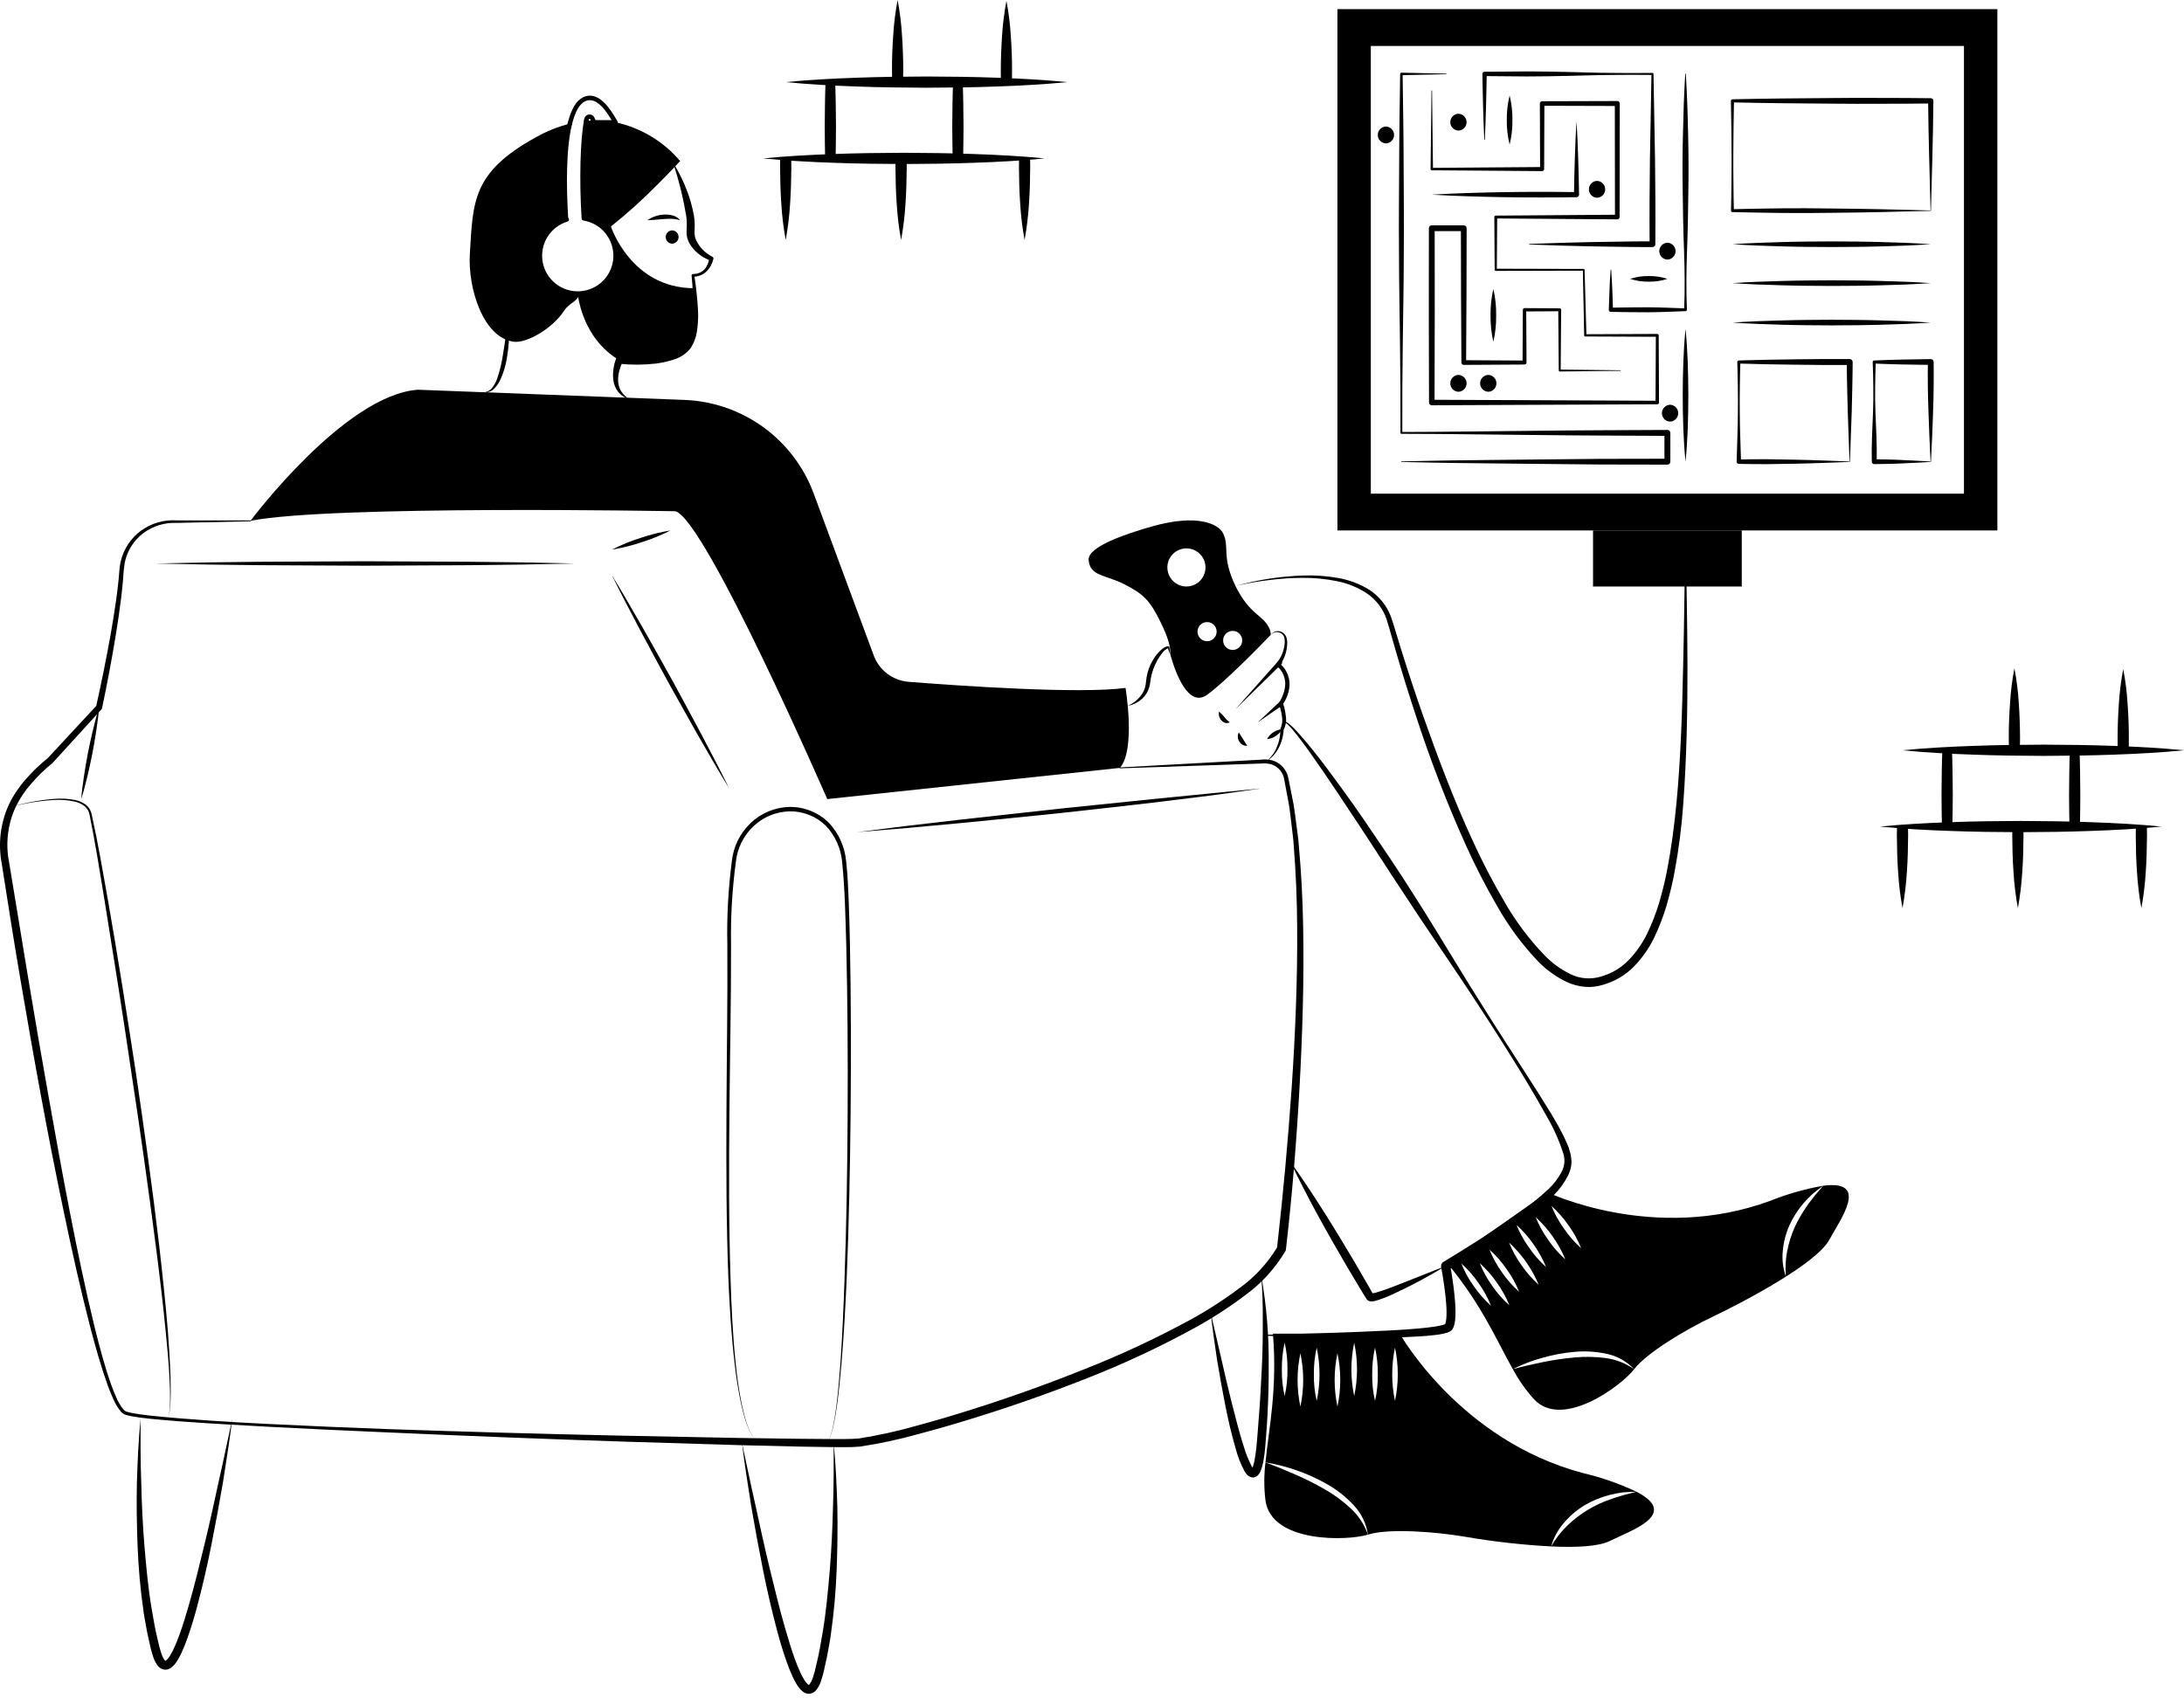 <svg width="409" height="318" viewBox="0 0 409 318" fill="none" xmlns="http://www.w3.org/2000/svg">
<path fill-rule="evenodd" clip-rule="evenodd" d="M237.713 117.674C236.439 115.041 234.154 115.325 231.363 109.755C228.688 104.131 230.32 102.51 229.046 99.877C228.214 98.192 224.339 96.16 215.735 98.603C210.828 99.993 203.657 102.404 203.868 104.889C204.12 107.985 207.069 107.638 210.597 109.449C214.167 111.303 215.356 112.44 217.368 116.578C218.663 119.243 219.2 120.875 219.211 122.76C220.116 125.951 222.538 132.722 226.108 130.1C229.457 127.625 235.133 121.854 237.976 118.916C237.978 118.488 237.888 118.064 237.713 117.674ZM223.75 109.491C223.115 109.801 222.402 109.915 221.702 109.82C221.002 109.725 220.346 109.425 219.817 108.957C219.288 108.489 218.91 107.875 218.729 107.192C218.549 106.509 218.576 105.788 218.805 105.12C219.035 104.452 219.457 103.867 220.019 103.439C220.581 103.011 221.257 102.759 221.962 102.715C222.667 102.671 223.369 102.837 223.98 103.193C224.59 103.548 225.082 104.076 225.392 104.71C225.807 105.563 225.866 106.544 225.558 107.44C225.25 108.336 224.6 109.074 223.75 109.491L223.75 109.491ZM226.845 119.917C226.527 120.073 226.169 120.132 225.818 120.085C225.466 120.038 225.136 119.888 224.87 119.653C224.603 119.419 224.413 119.11 224.322 118.767C224.231 118.424 224.244 118.062 224.36 117.726C224.475 117.391 224.687 117.097 224.97 116.882C225.252 116.667 225.592 116.541 225.946 116.52C226.3 116.498 226.653 116.583 226.959 116.762C227.266 116.941 227.512 117.207 227.667 117.526C227.87 117.953 227.898 118.442 227.745 118.889C227.591 119.336 227.268 119.705 226.846 119.917H226.845ZM231.616 121.559C231.298 121.712 230.942 121.767 230.593 121.718C230.244 121.668 229.917 121.517 229.654 121.282C229.391 121.047 229.203 120.739 229.115 120.398C229.026 120.057 229.041 119.697 229.157 119.364C229.273 119.031 229.485 118.739 229.766 118.527C230.047 118.314 230.385 118.189 230.737 118.169C231.089 118.148 231.44 118.232 231.744 118.41C232.048 118.588 232.293 118.852 232.448 119.169C232.551 119.38 232.612 119.61 232.627 119.845C232.641 120.08 232.608 120.316 232.531 120.538C232.454 120.76 232.333 120.965 232.176 121.14C232.019 121.316 231.828 121.458 231.616 121.559H231.616Z" fill="black"/>
<path d="M126.398 31.033C127.236 32.452 127.958 33.936 128.558 35.47C129.173 37.02 129.633 38.628 129.93 40.269C130.076 41.121 130.13 41.988 130.092 42.852L130.057 43.433C130.051 43.597 130.058 43.761 130.079 43.924C130.115 44.259 130.199 44.588 130.327 44.9C130.953 46.27 132.025 47.389 133.367 48.073L133.418 48.099C133.489 48.134 133.545 48.193 133.579 48.264C133.613 48.336 133.621 48.417 133.604 48.494C133.493 48.945 133.323 49.379 133.1 49.785C132.884 50.191 132.603 50.557 132.268 50.871C131.939 51.196 131.541 51.444 131.104 51.597C130.674 51.75 130.223 51.833 129.767 51.841L130.023 51.545C130.372 53.775 130.607 56.022 130.725 58.276C130.775 59.427 130.72 60.58 130.563 61.722C130.429 62.951 130.016 64.134 129.356 65.18C128.562 66.204 127.467 66.954 126.226 67.326C125.111 67.7 123.962 67.96 122.794 68.101C120.519 68.358 118.222 68.368 115.944 68.131L116.605 67.739C116.345 68.285 116.136 68.854 115.981 69.439C115.82 70.028 115.742 70.636 115.75 71.247C115.77 71.851 115.909 72.445 116.158 72.995C116.454 73.552 116.867 74.037 117.368 74.418L117.375 74.425C117.391 74.438 117.401 74.456 117.404 74.476C117.407 74.496 117.402 74.517 117.391 74.534C117.38 74.551 117.363 74.563 117.343 74.568C117.324 74.573 117.303 74.571 117.285 74.562C116.654 74.277 116.104 73.839 115.685 73.289C115.267 72.71 114.992 72.04 114.883 71.335C114.779 70.637 114.774 69.929 114.868 69.23C114.95 68.526 115.121 67.835 115.375 67.173C115.42 67.058 115.498 66.959 115.599 66.889C115.701 66.819 115.821 66.781 115.944 66.781H116.036C118.217 66.795 120.396 66.651 122.556 66.352C123.604 66.208 124.639 65.977 125.648 65.661C126.576 65.443 127.415 64.946 128.052 64.236C128.604 63.397 128.981 62.455 129.159 61.467C129.377 60.405 129.528 59.33 129.61 58.249C129.802 56.042 129.769 53.821 129.511 51.621C129.507 51.586 129.509 51.551 129.519 51.518C129.528 51.484 129.544 51.453 129.565 51.425C129.587 51.398 129.614 51.375 129.644 51.358C129.674 51.341 129.708 51.33 129.742 51.326L129.76 51.324L129.767 51.324C130.162 51.33 130.554 51.261 130.924 51.122C131.289 50.984 131.618 50.766 131.887 50.484C132.153 50.195 132.368 49.863 132.523 49.503C132.678 49.146 132.777 48.768 132.818 48.382L133.054 48.803C132.234 48.509 131.47 48.077 130.794 47.527C130.083 46.97 129.493 46.274 129.058 45.483C128.843 45.055 128.695 44.596 128.618 44.124C128.583 43.883 128.568 43.64 128.573 43.397L128.603 42.758C128.642 41.995 128.612 41.23 128.515 40.472C127.992 37.297 127.233 34.165 126.247 31.102C126.243 31.091 126.242 31.081 126.243 31.07C126.244 31.059 126.247 31.048 126.252 31.038C126.257 31.028 126.263 31.02 126.272 31.012C126.28 31.005 126.29 31 126.3 30.996C126.318 30.991 126.338 30.992 126.355 30.998C126.373 31.005 126.388 31.017 126.398 31.033Z" fill="black"/>
<path d="M128.12 65.357C124.824 68.053 115.989 67.453 115.989 67.453C110.102 64.073 108.596 57.628 108.27 55.627C107.753 56.564 106.448 56.954 105.658 58.175C103.415 61.619 98.571 64.315 96.223 64.009C90.494 63.272 87.598 54.016 87.988 47.539C88.588 37.651 88.44 32.27 100.414 25.678C102.395 24.562 104.517 23.716 106.722 23.161C105.595 27.71 105.606 34.766 106.006 41.105H106.142C104.476 41.609 103.052 42.708 102.144 44.193C101.235 45.679 100.905 47.447 101.216 49.16C101.527 50.873 102.458 52.412 103.831 53.483C105.203 54.554 106.922 55.083 108.66 54.968C110.397 54.853 112.032 54.103 113.252 52.861C114.472 51.619 115.192 49.971 115.275 48.232C115.358 46.493 114.799 44.783 113.703 43.43C112.607 42.077 111.052 41.175 109.333 40.895C108.881 33.85 109.081 26.194 109.776 22.634C110.218 22.592 110.66 22.571 111.092 22.561C112.494 22.523 113.896 22.639 115.272 22.908C119.995 23.928 124.248 26.479 127.372 30.164C127.372 30.164 125.666 32.049 123.181 34.513C120.418 37.323 117.489 39.964 114.409 42.422C114.409 42.422 118.158 53.984 130.026 53.984C130.31 57.396 130.447 63.462 128.12 65.357Z" fill="black"/>
<path d="M46.906 97.555C46.906 97.555 64.477 73.995 78.253 72.996L128.184 74.906C133.499 75.109 138.635 76.883 142.942 80.004C147.248 83.124 150.534 87.451 152.382 92.439L163.626 122.773C164.13 124.133 165.012 125.319 166.169 126.193C167.326 127.068 168.709 127.592 170.155 127.705C179.982 128.478 202.054 130 210.778 128.852C210.778 128.852 212.725 140.382 209.73 143.826L154.923 149.667C154.923 149.667 132.012 97.106 126.471 95.758C126.471 95.758 61.981 94.56 46.906 97.555Z" fill="black"/>
<path d="M46.907 97.638L33.118 97.944C30.858 97.832 28.63 98.513 26.819 99.871C25.04 101.228 23.811 103.182 23.359 105.374C23.188 106.494 23.078 107.623 23.03 108.755C22.924 109.906 22.805 111.054 22.662 112.199C22.377 114.488 22.037 116.767 21.668 119.041C20.916 123.587 20.066 128.113 19.117 132.62C19.097 132.716 19.052 132.805 18.986 132.878L18.979 132.886L9.841 142.912C9.821 142.934 9.8 142.954 9.777 142.973L9.77 142.979C8.362 144.111 7.062 145.369 5.885 146.739C4.696 148.073 3.698 149.566 2.92 151.174C1.426 154.431 1.005 158.078 1.718 161.589L5.317 183.422C6.526 190.698 7.777 197.966 9.07 205.227C10.362 212.487 11.658 219.748 13.073 226.984C14.488 234.219 15.974 241.443 17.727 248.599C18.622 252.169 19.545 255.741 20.766 259.201C21.081 260.06 21.399 260.921 21.78 261.746C22.12 262.566 22.576 263.334 23.134 264.025C23.264 264.163 23.415 264.278 23.581 264.367C23.771 264.436 23.998 264.481 24.205 264.54C24.642 264.651 25.085 264.737 25.532 264.796C26.427 264.961 27.35 265.035 28.258 265.16C35.583 265.91 42.955 266.346 50.32 266.715C57.688 267.081 65.058 267.398 72.431 267.666C87.177 268.175 101.926 268.588 116.678 268.906L138.805 269.341L149.866 269.489L155.394 269.531C157.221 269.521 159.111 269.583 160.838 269.427C164.444 268.863 168.012 268.079 171.522 267.078C175.071 266.124 178.597 265.075 182.105 263.966C189.12 261.749 196.045 259.271 202.878 256.532C209.714 253.849 216.376 250.746 222.828 247.239C226.032 245.494 229.106 243.52 232.025 241.331C234.935 239.259 237.386 236.609 239.224 233.546L239.141 233.822C240.281 223.817 241.199 213.778 241.896 203.705C242.569 193.645 242.999 183.563 242.919 173.486C242.892 168.447 242.679 163.417 242.28 158.396C242.221 157.137 242.017 155.896 241.884 154.646C241.726 153.4 241.606 152.146 241.417 150.905L240.723 147.205C240.597 146.607 240.516 145.929 240.353 145.397C240.171 144.856 239.86 144.368 239.448 143.973C239.035 143.579 238.533 143.29 237.985 143.131C237.411 142.985 236.815 142.943 236.226 143.008L232.441 143.137L224.872 143.394L209.734 143.909C209.712 143.91 209.691 143.902 209.675 143.887C209.659 143.872 209.649 143.852 209.648 143.83C209.647 143.808 209.655 143.787 209.669 143.77C209.684 143.754 209.705 143.744 209.727 143.743L224.851 142.91L232.413 142.493L236.194 142.285C236.861 142.201 237.538 142.241 238.192 142.401C238.863 142.588 239.48 142.934 239.988 143.411C240.497 143.888 240.882 144.481 241.112 145.139C241.323 145.813 241.384 146.398 241.528 147.032L242.271 150.768C242.476 152.019 242.611 153.279 242.785 154.535C242.934 155.793 243.153 157.046 243.226 158.31C243.685 163.354 243.956 168.407 244.04 173.469C244.234 183.587 243.916 193.701 243.356 203.796C242.789 213.893 241.98 223.966 240.817 234.025L240.814 234.044C240.804 234.134 240.776 234.221 240.734 234.301C238.79 237.599 236.179 240.455 233.067 242.685C230.086 244.931 226.946 246.957 223.671 248.749C217.165 252.311 210.438 255.455 203.531 258.163C196.646 260.886 189.668 263.344 182.598 265.537C179.065 266.635 175.513 267.672 171.931 268.617C168.339 269.621 164.688 270.402 161 270.955C159.051 271.118 157.243 271.036 155.384 271.041L149.844 270.952L138.776 270.685L116.647 270.011C101.897 269.52 87.15 268.944 72.406 268.284C65.034 267.973 57.663 267.625 50.293 267.238C42.925 266.803 35.553 266.478 28.195 265.746C27.275 265.626 26.356 265.557 25.435 265.394C24.968 265.334 24.504 265.247 24.047 265.133C23.811 265.066 23.581 265.023 23.34 264.936C23.095 264.815 22.873 264.653 22.685 264.455C22.074 263.717 21.573 262.894 21.201 262.011C20.804 261.162 20.477 260.293 20.152 259.422C18.902 255.928 17.901 252.367 16.959 248.794C15.099 241.641 13.505 234.429 11.99 227.203C8.951 212.751 6.337 198.219 3.859 183.667C2.614 176.392 1.474 169.1 0.335 161.807C-0.399 158.022 0.081 154.101 1.707 150.605C2.545 148.891 3.618 147.302 4.893 145.883C6.129 144.46 7.494 143.153 8.97 141.979L8.899 142.045L18.13 132.105L17.991 132.371C18.992 127.898 19.899 123.4 20.712 118.878C21.109 116.618 21.477 114.355 21.79 112.086C21.948 110.951 22.081 109.815 22.2 108.678L22.346 106.972C22.383 106.378 22.465 105.788 22.593 105.207C23.13 102.859 24.497 100.784 26.443 99.365C28.379 97.978 30.737 97.308 33.113 97.469L46.906 97.472C46.928 97.471 46.949 97.48 46.965 97.495C46.98 97.511 46.989 97.532 46.989 97.554C46.99 97.576 46.981 97.597 46.966 97.613C46.95 97.629 46.929 97.638 46.907 97.638L46.907 97.638Z" fill="black"/>
<path d="M29.136 105.541L38.944 105.339L48.752 105.223L68.37 105.126L87.986 105.221L97.794 105.338L107.603 105.541L97.794 105.745L87.986 105.861L68.37 105.957L48.752 105.86L38.944 105.743L29.136 105.541Z" fill="black"/>
<path d="M160.514 155.856L169.956 154.674L179.407 153.571L198.32 151.479L217.247 149.531L236.185 147.67C233.049 148.144 229.904 148.566 226.761 148.996L217.317 150.167C211.019 150.927 204.712 151.6 198.408 152.305C192.097 152.942 185.789 153.613 179.473 154.205L169.998 155.076L160.514 155.856Z" fill="black"/>
<path d="M114.592 107.738C116.572 110.983 118.473 114.271 120.362 117.567C122.252 120.862 124.077 124.193 125.937 127.504C127.739 130.847 129.572 134.173 131.344 137.533C133.116 140.893 134.876 144.259 136.555 147.67C134.573 144.425 132.673 141.136 130.784 137.841C128.895 134.545 127.068 131.216 125.209 127.904C123.409 124.56 121.574 121.235 119.803 117.874C118.031 114.514 116.272 111.148 114.592 107.738Z" fill="black"/>
<path d="M114.592 102.946C116.317 102.071 118.11 101.338 119.953 100.754C121.785 100.134 123.665 99.665 125.573 99.352C123.849 100.228 122.056 100.961 120.212 101.544C118.379 102.162 116.5 102.631 114.592 102.946Z" fill="black"/>
<path d="M18.555 132.496C18.445 133.959 18.245 135.406 18.032 136.849C17.828 138.295 17.559 139.728 17.291 141.161C17.003 142.59 16.714 144.018 16.361 145.435C16.016 146.853 15.659 148.269 15.211 149.667C15.32 148.203 15.52 146.756 15.733 145.313C15.938 143.867 16.205 142.434 16.475 141.002C16.764 139.573 17.053 138.144 17.406 136.728C17.75 135.309 18.108 133.894 18.555 132.496Z" fill="black"/>
<path d="M2.011 151.152C4.628 150.379 7.316 149.872 10.035 149.639C11.405 149.512 12.787 149.586 14.137 149.858C14.829 150.001 15.481 150.292 16.051 150.71C16.624 151.158 17.018 151.795 17.164 152.507C18.352 157.85 19.245 163.209 20.212 168.573C22.087 179.302 23.785 190.061 25.432 200.827C27.009 211.604 28.54 222.389 29.802 233.21C30.425 238.621 31.006 244.038 31.448 249.469C31.656 252.185 31.831 254.905 31.921 257.628C31.951 258.99 32.002 260.353 31.949 261.715C31.937 262.397 31.917 263.078 31.838 263.756C31.787 264.435 31.676 265.109 31.507 265.769C31.659 265.106 31.753 264.431 31.787 263.751C31.849 263.074 31.852 262.394 31.848 261.714C31.866 260.355 31.782 258.995 31.718 257.637C31.56 254.922 31.318 252.211 31.043 249.505C30.517 244.089 29.866 238.685 29.168 233.288C27.774 222.493 26.255 211.713 24.61 200.95C23.032 190.178 21.323 179.426 19.584 168.679C18.696 163.314 17.864 157.915 16.772 152.61C16.665 151.972 16.33 151.395 15.83 150.986C15.307 150.585 14.705 150.3 14.063 150.152C12.746 149.854 11.393 149.749 10.046 149.841C7.33 150.007 4.638 150.446 2.011 151.152Z" fill="black"/>
<path d="M154.517 270.28C154.862 270.261 155.061 269.929 155.216 269.662C155.366 269.373 155.489 269.071 155.586 268.76C155.782 268.139 155.942 267.507 156.067 266.867C156.324 265.59 156.511 264.299 156.672 263.006C156.991 260.418 157.209 257.819 157.396 255.219C157.76 250.017 157.982 244.806 158.154 239.594C158.524 229.171 158.69 218.74 158.743 208.309C158.788 197.879 158.731 187.447 158.481 177.022C158.321 171.82 158.241 166.576 157.706 161.436C157.478 158.901 156.405 156.517 154.659 154.665C153.761 153.79 152.699 153.102 151.534 152.639C150.369 152.175 149.124 151.947 147.87 151.966C145.336 152.023 142.915 153.025 141.082 154.775C139.235 156.53 138.074 158.885 137.809 161.418C137.114 166.571 136.811 171.769 136.902 176.968C136.925 187.41 136.689 197.839 136.598 208.27C136.498 218.701 136.471 229.133 136.813 239.556C136.972 244.766 137.219 249.978 137.752 255.163C137.999 257.758 138.376 260.338 138.882 262.895C139.449 265.406 140.02 268.072 141.742 270.075C139.992 268.092 139.383 265.424 138.782 262.917C138.243 260.362 137.831 257.782 137.55 255.186C136.948 249.999 136.633 244.784 136.406 239.571C136.005 229.139 135.994 218.7 136.045 208.266C136.089 197.832 136.278 187.398 136.209 176.973C136.094 171.736 136.376 166.498 137.054 161.304C137.336 158.597 138.568 156.078 140.533 154.195C142.506 152.295 145.119 151.203 147.858 151.136C149.22 151.121 150.571 151.374 151.834 151.883C153.098 152.392 154.248 153.145 155.219 154.1C157.081 156.081 158.222 158.63 158.46 161.338C158.759 163.965 158.843 166.567 158.954 169.179C159.051 171.788 159.119 174.397 159.172 177.006C159.375 187.443 159.386 197.878 159.295 208.313C159.192 218.748 158.99 229.182 158.558 239.61C158.318 244.822 158.029 250.034 157.597 255.235C157.377 257.834 157.125 260.433 156.772 263.019C156.594 264.311 156.391 265.601 156.116 266.877C155.984 267.517 155.815 268.148 155.61 268.768C155.509 269.079 155.381 269.38 155.227 269.668C155.068 269.935 154.863 270.265 154.517 270.28Z" fill="black"/>
<path d="M138.951 270.281C139.8 274.171 140.594 278.068 141.477 281.947C142.311 285.835 143.169 289.716 144.099 293.578C145.045 297.434 145.963 301.297 147.066 305.096C147.617 306.994 148.181 308.888 148.85 310.727C149.183 311.646 149.544 312.552 149.952 313.413C150.15 313.832 150.373 314.24 150.618 314.634C150.809 314.972 151.06 315.273 151.358 315.522C151.41 315.556 151.447 315.568 151.474 315.588C151.48 315.574 151.49 315.602 151.471 315.586C151.44 315.614 151.499 315.57 151.595 315.488C151.833 315.173 152.021 314.823 152.152 314.45C152.463 313.544 152.714 312.618 152.902 311.679C153.385 309.777 153.702 307.827 154.038 305.885C154.703 301.994 155.051 298.046 155.396 294.098C155.716 290.147 155.902 286.18 155.996 282.209C156.14 278.238 156.142 274.262 156.122 270.281C156.519 274.244 156.679 278.227 156.811 282.211C156.883 286.197 156.837 290.185 156.673 294.177C156.523 298.175 156.163 302.164 155.595 306.125C155.484 307.121 155.262 308.104 155.098 309.094C154.939 310.086 154.716 311.068 154.486 312.049C154.288 313.061 154.022 314.059 153.689 315.036C153.493 315.604 153.198 316.133 152.82 316.6C152.681 316.743 152.529 316.873 152.365 316.987C152.156 317.118 151.921 317.202 151.676 317.233C151.431 317.264 151.182 317.24 150.947 317.165C150.756 317.093 150.574 316.999 150.406 316.885C149.925 316.511 149.523 316.046 149.221 315.518C148.943 315.066 148.691 314.598 148.468 314.117C148.029 313.178 147.66 312.23 147.322 311.277C146.65 309.371 146.07 307.451 145.552 305.518C144.53 301.649 143.622 297.764 142.854 293.852C142.074 289.943 141.349 286.026 140.681 282.1C140.066 278.165 139.43 274.235 138.951 270.281Z" fill="black"/>
<path d="M43.494 265.769C43.015 269.723 42.38 273.653 41.764 277.588C41.094 281.514 40.37 285.431 39.591 289.34C38.823 293.252 37.916 297.137 36.893 301.006C36.375 302.939 35.796 304.859 35.123 306.765C34.785 307.718 34.416 308.666 33.978 309.605C33.755 310.086 33.503 310.554 33.225 311.006C32.923 311.534 32.52 311.999 32.04 312.373C31.871 312.488 31.689 312.582 31.498 312.653C31.263 312.729 31.015 312.752 30.77 312.721C30.525 312.69 30.289 312.606 30.081 312.475C29.917 312.361 29.764 312.232 29.625 312.089C29.247 311.621 28.953 311.092 28.756 310.524C28.423 309.548 28.157 308.55 27.96 307.537C27.729 306.556 27.506 305.574 27.347 304.583C27.184 303.593 26.961 302.609 26.851 301.613C26.283 297.652 25.923 293.664 25.772 289.665C25.606 285.675 25.559 281.686 25.634 277.699C25.767 273.715 25.927 269.733 26.323 265.769C26.304 269.75 26.306 273.726 26.45 277.697C26.544 281.668 26.73 285.635 27.05 289.586C27.394 293.534 27.742 297.482 28.408 301.374C28.743 303.315 29.061 305.265 29.543 307.167C29.732 308.106 29.983 309.032 30.293 309.938C30.424 310.311 30.613 310.661 30.851 310.977C30.947 311.059 31.005 311.102 30.974 311.074C30.956 311.09 30.965 311.062 30.972 311.076C30.999 311.056 31.035 311.044 31.087 311.01C31.385 310.761 31.636 310.46 31.828 310.123C32.073 309.728 32.295 309.321 32.493 308.901C32.902 308.04 33.263 307.135 33.596 306.215C34.264 304.376 34.829 302.482 35.38 300.584C36.483 296.785 37.4 292.923 38.347 289.066C39.276 285.205 40.134 281.323 40.968 277.435C41.852 273.557 42.646 269.659 43.494 265.769Z" fill="black"/>
<path d="M226.744 245.963L228.686 254.348C229.314 257.144 229.957 259.936 230.658 262.709C231.38 265.474 232.051 268.256 232.926 270.946C233.307 272.258 233.82 273.527 234.457 274.735C234.527 274.845 234.605 274.949 234.69 275.048C234.758 275.133 234.824 275.144 234.724 275.11C234.646 275.092 234.565 275.098 234.489 275.125C234.435 275.136 234.401 275.181 234.412 275.164C234.463 275.093 234.506 275.017 234.542 274.937C234.77 274.335 234.929 273.709 235.016 273.071C235.252 271.712 235.367 270.3 235.481 268.872C235.602 267.448 235.711 266.023 235.807 264.597C236.043 261.748 236.149 258.893 236.31 256.038C236.444 253.183 236.501 250.325 236.481 247.464C236.508 244.602 236.423 241.741 236.186 238.88C237.193 244.551 237.663 250.304 237.589 256.063C237.617 258.942 237.517 261.819 237.379 264.693C237.318 266.131 237.206 267.565 237.101 269C236.999 270.43 236.9 271.882 236.655 273.351C236.54 274.134 236.33 274.9 236.031 275.632C235.919 275.88 235.769 276.108 235.585 276.308C235.442 276.457 235.268 276.575 235.076 276.653C234.832 276.747 234.566 276.76 234.314 276.692C233.99 276.594 233.702 276.404 233.485 276.144C233.335 275.972 233.199 275.788 233.078 275.594C232.371 274.267 231.816 272.864 231.426 271.411C230.619 268.617 229.96 265.815 229.415 262.988C228.861 260.165 228.353 257.336 227.89 254.503C227.48 251.659 227.042 248.822 226.744 245.963Z" fill="black"/>
<path d="M121.23 41.25C122.139 40.626 123.2 40.261 124.301 40.195C124.86 40.15 125.423 40.203 125.965 40.352C126.518 40.491 127.012 40.806 127.37 41.25C126.878 41.097 126.368 41.01 125.854 40.992C125.354 40.971 124.854 40.982 124.356 41.025C123.345 41.08 122.332 41.23 121.23 41.25Z" fill="black"/>
<path d="M125.873 45.643C126.197 45.632 126.503 45.495 126.728 45.262C126.953 45.03 127.078 44.719 127.078 44.395C127.078 44.071 126.953 43.76 126.728 43.528C126.503 43.295 126.197 43.158 125.873 43.147C125.55 43.158 125.243 43.295 125.018 43.528C124.794 43.76 124.668 44.071 124.668 44.395C124.668 44.719 124.794 45.03 125.018 45.262C125.243 45.495 125.55 45.632 125.873 45.643Z" fill="black"/>
<path d="M95.214 59.075C95.353 60.414 95.393 61.762 95.332 63.106C95.287 64.456 95.148 65.8 94.915 67.129C94.694 68.478 94.299 69.792 93.74 71.039C93.452 71.675 93.06 72.26 92.58 72.767C92.338 73.022 92.042 73.218 91.713 73.34C91.383 73.462 91.031 73.507 90.682 73.472C91.002 73.432 91.309 73.324 91.584 73.156C91.859 72.987 92.095 72.762 92.276 72.495C92.658 71.978 92.953 71.402 93.15 70.79C93.567 69.548 93.884 68.275 94.097 66.982C94.339 65.684 94.508 64.37 94.698 63.053L95.214 59.075Z" fill="black"/>
<path d="M237.976 118.916C238.195 118.595 238.522 118.363 238.898 118.264C239.274 118.164 239.673 118.204 240.022 118.374C240.392 118.551 240.687 118.856 240.851 119.232C240.989 119.602 241.058 119.994 241.055 120.389C241.053 121.939 240.548 123.446 239.616 124.685L239.54 124.174C240.126 124.624 240.604 125.2 240.937 125.86C241.271 126.516 241.461 127.235 241.493 127.97C241.507 128.696 241.392 129.419 241.152 130.105C241.038 130.444 240.874 130.76 240.736 131.087L240.211 132.002L240.246 131.658C240.527 132.466 240.712 133.303 240.8 134.153C240.943 135.046 240.782 135.961 240.345 136.752L240.392 136.576C240.371 137.177 240.284 137.773 240.131 138.354C239.985 138.928 239.775 139.484 239.506 140.011C238.971 141.058 238.176 141.95 237.196 142.6C237.623 142.218 238.007 141.792 238.342 141.328C238.674 140.871 238.945 140.373 239.149 139.846C239.58 138.818 239.792 137.712 239.771 136.597C239.77 136.544 239.782 136.491 239.807 136.444L239.819 136.421C240.116 135.731 240.205 134.969 240.077 134.228C239.978 133.444 239.791 132.674 239.517 131.932C239.498 131.879 239.49 131.823 239.494 131.767C239.498 131.711 239.514 131.656 239.541 131.607L239.552 131.588L240.019 130.733C240.135 130.434 240.28 130.144 240.374 129.84C240.574 129.244 240.682 128.621 240.694 127.992C240.678 127.371 240.531 126.76 240.261 126.201C239.993 125.643 239.606 125.151 239.128 124.758L239.108 124.741C239.035 124.683 238.988 124.598 238.978 124.506C238.967 124.413 238.994 124.32 239.052 124.247C239.952 123.15 240.49 121.801 240.594 120.385C240.613 120.043 240.582 119.699 240.5 119.366C240.397 119.048 240.184 118.778 239.899 118.605C239.592 118.425 239.232 118.358 238.881 118.415C238.53 118.472 238.21 118.649 237.976 118.916Z" fill="black"/>
<path d="M211.196 132.195C212.255 131.74 213.167 130.999 213.829 130.055C214.136 129.601 214.357 129.094 214.48 128.559C214.545 128.294 214.588 128.024 214.608 127.752C214.648 127.469 214.669 127.143 214.723 126.845C214.927 125.632 215.368 124.47 216.022 123.428C216.345 122.906 216.726 122.422 217.158 121.985C217.375 121.762 217.615 121.562 217.875 121.389C218.142 121.178 218.469 121.057 218.81 121.043L218.823 121.043C218.86 121.044 218.895 121.057 218.923 121.082C218.951 121.106 218.969 121.139 218.975 121.176C219.055 121.7 219.15 122.223 219.21 122.76C219.003 122.264 218.831 121.756 218.645 121.248L218.81 121.38C218.319 121.595 217.899 121.942 217.597 122.384C217.246 122.83 216.934 123.304 216.663 123.802C216.125 124.8 215.741 125.873 215.526 126.986C215.471 127.267 215.45 127.532 215.403 127.832C215.364 128.146 215.298 128.457 215.203 128.759C215.028 129.369 214.725 129.936 214.315 130.42C213.515 131.359 212.412 131.987 211.196 132.195Z" fill="black"/>
<path d="M228.298 133.294C228.676 133.607 229.02 133.958 229.326 134.341C229.601 134.703 229.927 135.023 230.295 135.291C230.164 135.369 230.017 135.417 229.866 135.432C229.714 135.448 229.561 135.43 229.417 135.38C229.134 135.281 228.883 135.107 228.691 134.878C228.505 134.664 228.372 134.409 228.304 134.133C228.235 133.858 228.233 133.57 228.298 133.294Z" fill="black"/>
<path d="M231.993 137.188C232.345 137.684 232.55 138.077 232.79 138.454C233.012 138.844 233.255 139.163 233.59 139.684C233.288 139.712 232.984 139.651 232.716 139.51C232.447 139.368 232.226 139.151 232.079 138.885C231.917 138.635 231.824 138.346 231.809 138.048C231.794 137.75 231.857 137.453 231.993 137.188Z" fill="black"/>
<path d="M231.395 132.795L239.379 123.823C239.453 123.741 239.556 123.691 239.666 123.685C239.776 123.679 239.884 123.716 239.966 123.79C240.048 123.863 240.098 123.966 240.105 124.076C240.111 124.186 240.074 124.294 240.001 124.376L239.982 124.397L231.395 132.795Z" fill="black"/>
<path d="M235.536 135.291L239.618 131.473C239.699 131.397 239.806 131.357 239.917 131.36C240.027 131.364 240.132 131.412 240.208 131.492C240.283 131.573 240.324 131.681 240.32 131.791C240.316 131.902 240.269 132.006 240.188 132.082C240.173 132.096 240.157 132.109 240.14 132.121L235.536 135.291Z" fill="black"/>
<path d="M237.283 138.435C237.554 137.916 237.957 137.478 238.451 137.165C238.933 136.831 239.494 136.632 240.078 136.589C239.809 137.109 239.406 137.548 238.91 137.859C238.428 138.191 237.867 138.39 237.283 138.435Z" fill="black"/>
<path d="M240.374 135.284C240.422 135.091 240.598 135.116 240.696 135.131L240.946 135.249C241.1 135.34 241.229 135.451 241.373 135.552C241.639 135.769 241.885 136.004 242.138 136.235C242.611 136.721 243.086 137.21 243.525 137.724C244.432 138.733 245.279 139.786 246.132 140.836C247.813 142.954 249.421 145.126 251.009 147.309C254.219 151.655 257.193 156.16 260.222 160.626C261.73 162.863 263.189 165.133 264.637 167.409C266.094 169.678 267.525 171.965 268.929 174.269C271.766 178.854 274.512 183.498 277.415 188.042C280.256 192.626 283.225 197.127 286.127 201.676C287.595 203.94 289.035 206.226 290.447 208.533C291.12 209.711 291.845 210.853 292.452 212.083C292.784 212.687 293.083 213.307 293.349 213.942C293.483 214.263 293.63 214.577 293.753 214.905L294.058 215.935C294.16 216.289 294.225 216.653 294.251 217.021C294.28 217.207 294.297 217.394 294.303 217.581L294.256 218.16C294.23 218.545 294.148 218.924 294.011 219.284C293.899 219.638 293.753 219.979 293.576 220.304C292.929 221.572 292.087 222.731 291.081 223.737C289.109 225.636 286.998 227.385 284.765 228.97C280.377 232.174 275.842 235.116 271.165 237.863L271.576 236.956C271.923 238.876 272.203 240.781 272.399 242.725C272.487 243.698 272.571 244.67 272.572 245.672C272.58 246.184 272.558 246.696 272.505 247.205C272.466 247.806 272.304 248.392 272.029 248.928C271.878 249.154 271.668 249.333 271.421 249.446C271.276 249.517 271.126 249.578 270.973 249.627C270.715 249.707 270.454 249.774 270.189 249.825C269.684 249.928 269.194 249.996 268.704 250.057C267.728 250.173 266.761 250.249 265.796 250.311C263.865 250.433 261.941 250.498 260.019 250.544C256.173 250.648 252.332 250.59 248.494 250.544C244.655 250.497 240.818 250.332 236.983 250.179C236.972 250.179 236.962 250.176 236.952 250.172C236.942 250.167 236.933 250.161 236.925 250.153C236.918 250.144 236.912 250.135 236.908 250.125C236.905 250.114 236.903 250.104 236.903 250.093C236.905 250.071 236.914 250.052 236.929 250.037C236.944 250.022 236.964 250.014 236.985 250.013L248.487 249.677C252.319 249.571 256.148 249.391 259.969 249.214C261.878 249.116 263.787 248.998 265.68 248.826C266.626 248.739 267.57 248.638 268.495 248.502C268.955 248.432 269.414 248.354 269.846 248.254C270.05 248.208 270.253 248.152 270.451 248.084C270.525 248.059 270.598 248.028 270.667 247.991C270.739 247.97 270.71 247.925 270.62 248.073C270.746 247.737 270.822 247.384 270.846 247.027C270.889 246.581 270.905 246.134 270.895 245.687C270.889 244.77 270.803 243.83 270.712 242.894C270.514 241.023 270.224 239.132 269.878 237.281C269.846 237.107 269.867 236.928 269.939 236.767C270.01 236.606 270.129 236.47 270.28 236.378L270.29 236.372C274.87 233.593 279.44 230.737 283.816 227.657C286.006 226.153 288.081 224.489 290.026 222.679C290.955 221.803 291.739 220.785 292.348 219.662C292.653 219.15 292.851 218.582 292.931 217.992C293.012 217.402 292.973 216.802 292.816 216.227C292.026 213.708 290.951 211.287 289.612 209.012C288.31 206.662 286.942 204.342 285.561 202.029C282.757 197.427 279.875 192.872 276.914 188.364C273.991 183.833 270.908 179.405 267.92 174.916C266.402 172.687 264.909 170.443 263.441 168.184C261.971 165.926 260.448 163.703 259.01 161.425L254.591 154.659L250.118 147.932C248.632 145.686 247.096 143.476 245.546 141.277C244.767 140.182 243.993 139.08 243.162 138.027C242.76 137.487 242.321 136.984 241.893 136.467C241.668 136.224 241.445 135.972 241.209 135.743C241.085 135.64 240.965 135.519 240.837 135.428L240.639 135.31L240.54 135.298C240.539 135.309 240.536 135.319 240.531 135.329C240.526 135.339 240.519 135.347 240.511 135.354C240.502 135.361 240.493 135.367 240.482 135.37C240.472 135.373 240.461 135.375 240.45 135.374C240.439 135.373 240.428 135.37 240.419 135.365C240.409 135.36 240.4 135.353 240.393 135.344C240.386 135.336 240.381 135.326 240.378 135.316C240.374 135.306 240.373 135.295 240.374 135.284L240.374 135.284Z" fill="black"/>
<path d="M241.615 217.538C245.974 223.652 249.896 230.018 253.713 236.449L256.521 241.304L257.185 242.487C257.136 242.4 257.06 242.331 256.968 242.292C256.861 242.256 256.919 242.266 256.884 242.256C256.846 242.248 256.826 242.259 256.876 242.253C256.952 242.253 257.028 242.246 257.102 242.231C257.307 242.197 257.509 242.151 257.708 242.094C258.555 241.858 259.433 241.541 260.3 241.227C263.765 239.906 267.232 238.481 270.727 237.118C267.526 239.089 264.208 240.862 260.792 242.429C259.922 242.836 259.03 243.191 258.119 243.493C257.872 243.574 257.62 243.642 257.365 243.695C257.211 243.729 257.054 243.749 256.896 243.755C256.777 243.764 256.657 243.754 256.541 243.726C256.453 243.714 256.368 243.687 256.29 243.645C256.152 243.57 256.031 243.467 255.934 243.343L255.169 242.114L252.285 237.301C248.513 230.84 244.846 224.315 241.615 217.538Z" fill="black"/>
<path d="M252.887 282.467C254.376 283.827 255.505 285.535 256.173 287.438C252.361 288.628 238.102 289.049 236.986 281.046C236.696 278.678 236.696 276.284 236.986 273.916C238.913 274.622 240.787 275.401 242.651 276.212C244.5 277.018 246.304 277.925 248.054 278.929C249.797 279.917 251.419 281.104 252.887 282.467Z" fill="black"/>
<path d="M306.478 279.403H306.467C305.657 279.645 304.856 279.803 304.056 280.035C303.277 280.298 302.476 280.477 301.718 280.782C298.635 281.809 295.82 283.515 293.483 285.774C292.306 286.919 291.296 288.223 290.482 289.649C295.168 289.871 299.391 289.67 301.476 288.628C305.457 286.637 314.629 283.636 306.478 279.403ZM296.769 281.92C298.241 281.063 299.826 280.415 301.476 279.993C302.296 279.793 303.125 279.635 303.961 279.519C304.803 279.466 305.625 279.414 306.467 279.403C303.27 277.897 299.924 276.729 296.484 275.917C273.328 269.799 262.133 249.791 262.133 249.791H238.387C239.24 260.385 237.586 267.693 236.986 273.916C239.019 274.241 241.018 274.752 242.957 275.443C244.906 276.132 246.788 276.996 248.581 278.023C250.401 279.058 252.053 280.364 253.477 281.899C254.93 283.42 255.873 285.356 256.173 287.438C259.985 286.237 268.652 286.869 274.318 287.828C279.666 288.748 285.063 289.357 290.482 289.649C290.948 288.017 291.768 286.507 292.883 285.226C293.993 283.924 295.305 282.808 296.769 281.92ZM240.577 261.48C240.205 259.843 240.028 258.167 240.051 256.488C240.033 254.81 240.21 253.135 240.577 251.497C240.95 253.134 241.127 254.81 241.104 256.488C241.132 258.167 240.955 259.844 240.577 261.48ZM243.526 263.46C242.824 260.169 242.824 256.767 243.526 253.477C244.228 256.767 244.228 260.169 243.526 263.46ZM246.58 262.396C246.202 260.76 246.025 259.083 246.053 257.404C246.03 255.726 246.207 254.05 246.58 252.413C247.282 255.704 247.282 259.105 246.58 262.396ZM250.466 263.46C249.764 260.169 249.764 256.767 250.466 253.477C251.168 256.767 251.168 260.169 250.466 263.46ZM253.603 261.48C252.901 258.189 252.901 254.788 253.603 251.497C254.305 254.788 254.305 258.189 253.603 261.48ZM257.5 262.396C257.122 260.76 256.945 259.083 256.973 257.404C256.956 255.726 257.132 254.051 257.5 252.413C257.868 254.051 258.044 255.726 258.027 257.404C258.049 259.083 257.873 260.759 257.5 262.396V262.396ZM261.238 262.396C260.55 259.104 260.55 255.705 261.238 252.413C261.94 255.704 261.94 259.105 261.238 262.396Z" fill="black"/>
<path d="M300.654 254.361C298.733 254.11 296.791 254.075 294.862 254.256C292.918 254.433 290.984 254.714 289.07 255.098C287.143 255.498 285.237 255.92 283.31 256.436C284.397 258.47 285.727 260.365 287.27 262.08C292.608 267.798 303.676 259.532 306.025 256.457C304.432 255.33 302.588 254.611 300.654 254.361ZM341.408 222.095C340.913 222.748 340.355 223.317 339.86 223.938C339.386 224.591 338.849 225.181 338.417 225.844C337.962 226.486 337.541 227.15 337.153 227.834C336.752 228.505 336.39 229.197 336.068 229.909C335.443 231.342 334.977 232.839 334.679 234.374C334.38 235.935 334.302 237.53 334.447 239.113C333.896 237.561 333.698 235.906 333.868 234.269C334.022 232.619 334.442 231.004 335.11 229.488C335.8 227.987 336.697 226.59 337.774 225.339C338.308 224.723 338.878 224.139 339.481 223.591C340.112 223.075 340.755 222.569 341.408 222.095C338.038 222.689 334.739 223.627 331.562 224.897C309.805 232.942 289.797 223.317 289.797 223.317L270.979 236.533C277.56 244.462 280.319 251.16 283.3 256.436H283.31C285.094 255.547 286.959 254.835 288.881 254.308C290.807 253.759 292.782 253.392 294.778 253.213C296.795 253.019 298.83 253.136 300.812 253.561C302.81 253.957 304.633 254.97 306.025 256.457C308.384 253.392 315.597 249.064 320.631 246.674C327.002 243.641 340.207 236.617 342.587 232.194C344.63 228.403 350.232 220.916 341.408 222.095V222.095ZM276.012 240.924C275.062 239.601 274.274 238.169 273.664 236.659C274.881 237.741 275.959 238.968 276.876 240.313C277.834 241.631 278.623 243.064 279.224 244.578C278.013 243.491 276.935 242.264 276.012 240.924ZM279.456 240.85C278.504 239.529 277.716 238.097 277.108 236.585C278.318 237.673 279.397 238.899 280.319 240.24C281.269 241.559 282.058 242.987 282.668 244.494C281.449 243.418 280.37 242.194 279.456 240.85ZM281.278 238.313C280.33 236.988 279.542 235.557 278.929 234.048C280.143 235.132 281.221 236.359 282.141 237.702C283.095 239.018 283.884 240.447 284.489 241.956C283.274 240.878 282.195 239.654 281.278 238.313ZM284.942 236.986C283.992 235.669 283.207 234.24 282.604 232.731C285.002 234.937 286.895 237.635 288.154 240.64C286.941 239.555 285.863 238.328 284.942 236.986H284.942ZM286.343 233.669C285.385 232.354 284.596 230.925 283.995 229.414C286.392 231.62 288.285 234.318 289.544 237.323C288.332 236.24 287.256 235.013 286.343 233.668L286.343 233.669ZM289.934 232.226C288.98 230.909 288.191 229.48 287.586 227.971C289.991 230.173 291.888 232.872 293.146 235.88C291.924 234.803 290.845 233.575 289.934 232.226L289.934 232.226ZM292.904 230.141C291.946 228.827 291.157 227.397 290.555 225.886C291.766 226.971 292.84 228.198 293.757 229.54C294.714 230.855 295.503 232.284 296.105 233.795C294.89 232.715 293.814 231.488 292.904 230.141H292.904Z" fill="black"/>
<path d="M108.186 55.421C106.422 55.423 104.713 54.804 103.359 53.673C102.004 52.542 101.092 50.97 100.78 49.233C100.469 47.496 100.778 45.705 101.655 44.174C102.531 42.642 103.919 41.468 105.574 40.857C105.239 35.38 105.108 27.948 106.319 23.062C106.332 23.009 106.355 22.959 106.388 22.915C106.42 22.871 106.461 22.834 106.507 22.806C106.554 22.777 106.606 22.759 106.66 22.75C106.714 22.742 106.769 22.745 106.822 22.758C106.875 22.771 106.925 22.794 106.969 22.827C107.013 22.859 107.05 22.9 107.078 22.947C107.107 22.994 107.125 23.045 107.133 23.099C107.142 23.153 107.139 23.208 107.126 23.261C105.943 28.039 106.072 35.365 106.403 40.781C106.462 40.828 106.507 40.891 106.534 40.962C106.56 41.034 106.566 41.111 106.551 41.185C106.537 41.26 106.502 41.329 106.451 41.386C106.4 41.442 106.335 41.483 106.262 41.505C104.694 41.98 103.355 43.015 102.5 44.413C101.646 45.811 101.336 47.475 101.63 49.087C101.923 50.7 102.8 52.147 104.092 53.155C105.384 54.163 107.002 54.659 108.637 54.551C110.272 54.442 111.81 53.736 112.958 52.566C114.106 51.396 114.783 49.845 114.861 48.209C114.938 46.572 114.411 44.964 113.379 43.69C112.348 42.417 110.883 41.568 109.266 41.305C109.173 41.29 109.089 41.244 109.026 41.174C108.963 41.104 108.925 41.016 108.919 40.922C108.469 33.917 108.658 26.193 109.368 22.556C109.378 22.502 109.399 22.451 109.429 22.406C109.459 22.36 109.498 22.321 109.543 22.29C109.589 22.26 109.639 22.238 109.693 22.227C109.747 22.216 109.802 22.216 109.855 22.227C109.909 22.237 109.96 22.258 110.006 22.288C110.051 22.318 110.09 22.357 110.121 22.402C110.152 22.448 110.173 22.498 110.184 22.552C110.195 22.605 110.195 22.661 110.184 22.714C109.497 26.236 109.309 33.691 109.729 40.546C111.548 40.929 113.161 41.972 114.256 43.473C115.352 44.975 115.852 46.83 115.66 48.679C115.468 50.528 114.598 52.24 113.218 53.485C111.838 54.73 110.045 55.42 108.186 55.421H108.186Z" fill="black"/>
<path d="M106.722 23.578C106.688 23.578 106.654 23.574 106.622 23.566C106.515 23.539 106.422 23.471 106.366 23.377C106.309 23.282 106.291 23.169 106.318 23.062C106.965 20.435 107.906 18.855 109.193 18.227C112.119 16.81 114.385 20.614 115.353 22.241C115.453 22.409 115.537 22.551 115.604 22.655C115.665 22.729 115.698 22.823 115.699 22.919C115.699 23.029 115.655 23.135 115.577 23.213C115.499 23.291 115.393 23.334 115.283 23.334H111.281C111.211 23.334 111.142 23.317 111.08 23.283C111.019 23.249 110.967 23.2 110.93 23.141C110.837 23.006 110.761 22.861 110.702 22.708C110.656 22.595 110.622 22.513 110.555 22.363C110.54 22.332 110.516 22.307 110.487 22.29C110.458 22.273 110.424 22.266 110.39 22.269C110.354 22.272 110.321 22.286 110.294 22.31C110.267 22.334 110.25 22.366 110.244 22.402L110.184 22.709C110.164 22.817 110.102 22.913 110.011 22.975C109.921 23.038 109.809 23.063 109.701 23.044C109.647 23.035 109.596 23.015 109.55 22.985C109.504 22.956 109.464 22.917 109.433 22.872C109.402 22.827 109.38 22.777 109.369 22.723C109.357 22.67 109.356 22.615 109.366 22.561L109.425 22.254C109.463 22.045 109.567 21.854 109.721 21.708C109.875 21.563 110.072 21.47 110.282 21.444C110.493 21.418 110.706 21.459 110.891 21.563C111.076 21.666 111.224 21.826 111.312 22.019C111.387 22.184 111.424 22.274 111.451 22.342C111.477 22.408 111.497 22.455 111.52 22.503H114.54C113.642 20.999 111.717 17.927 109.557 18.976C108.52 19.48 107.702 20.922 107.125 23.261C107.103 23.352 107.051 23.432 106.978 23.489C106.905 23.547 106.815 23.578 106.722 23.578Z" fill="black"/>
<path d="M250.461 1.713V99.353H374.048V1.713H250.461ZM367.793 92.465H256.716V8.61H367.793V92.465Z" fill="black"/>
<path d="M268.183 16.991L268.356 31.666L268.131 31.441L288.796 31.286L288.415 31.666L288.373 19.387C288.372 19.332 288.383 19.277 288.404 19.226C288.425 19.175 288.456 19.128 288.495 19.089C288.534 19.049 288.58 19.018 288.631 18.997C288.682 18.976 288.737 18.965 288.793 18.964H288.796L302.872 18.924C302.994 18.924 303.112 18.972 303.199 19.059C303.286 19.145 303.335 19.262 303.335 19.385V19.387L303.305 40.651C303.306 40.708 303.295 40.764 303.274 40.816C303.252 40.869 303.221 40.916 303.181 40.956C303.142 40.997 303.094 41.029 303.042 41.051C302.99 41.073 302.934 41.084 302.878 41.085H302.872L280.111 40.918L280.377 40.651L280.314 50.534L280.111 50.331L296.582 50.372C296.625 50.372 296.666 50.389 296.696 50.418C296.726 50.448 296.744 50.488 296.745 50.531L297.094 62.808L296.882 62.602L310.359 62.548C310.429 62.548 310.497 62.576 310.547 62.626C310.596 62.676 310.625 62.743 310.625 62.814L310.686 75.392C310.687 75.435 310.678 75.478 310.662 75.517C310.646 75.557 310.622 75.593 310.592 75.623C310.562 75.654 310.526 75.678 310.487 75.694C310.447 75.711 310.405 75.72 310.362 75.72H310.359L268.131 75.909C267.994 75.91 267.863 75.856 267.766 75.76C267.669 75.664 267.615 75.534 267.614 75.397V75.392C267.572 64.511 267.563 53.629 267.588 42.748C267.588 42.604 267.645 42.466 267.747 42.364C267.849 42.262 267.987 42.205 268.131 42.205L274.121 42.211C274.191 42.211 274.261 42.225 274.326 42.252C274.391 42.279 274.45 42.318 274.5 42.368C274.55 42.418 274.59 42.477 274.617 42.542C274.644 42.608 274.658 42.677 274.658 42.748C274.665 51.134 274.613 59.519 274.559 67.905L274.121 67.466L285.501 67.534L285.13 67.905L285.188 58.022C285.189 57.939 285.222 57.86 285.281 57.801C285.339 57.742 285.418 57.709 285.501 57.709L292.09 57.748C292.162 57.748 292.231 57.776 292.283 57.826C292.334 57.877 292.363 57.945 292.364 58.017V58.022L292.269 69.402L292.09 69.224L303.471 69.35C303.485 69.35 303.498 69.356 303.508 69.365C303.518 69.375 303.523 69.389 303.523 69.403C303.523 69.417 303.518 69.43 303.508 69.44C303.498 69.45 303.485 69.455 303.471 69.455L292.09 69.581C292.067 69.582 292.044 69.577 292.022 69.569C292.001 69.56 291.981 69.547 291.965 69.531C291.948 69.515 291.935 69.495 291.926 69.474C291.917 69.453 291.912 69.43 291.912 69.406V69.403L291.816 58.022L292.09 58.296L285.501 58.335L285.814 58.022L285.873 67.905C285.872 68.003 285.833 68.098 285.763 68.167C285.694 68.237 285.6 68.276 285.501 68.277L274.121 68.344C274.063 68.344 274.007 68.334 273.954 68.312C273.9 68.29 273.852 68.258 273.811 68.218C273.771 68.178 273.738 68.13 273.716 68.077C273.694 68.024 273.682 67.968 273.682 67.91V67.905C273.628 59.519 273.576 51.134 273.584 42.748L274.121 43.285L268.131 43.291L268.674 42.748C268.698 53.63 268.689 64.511 268.647 75.392L268.131 74.876L310.359 75.065L310.032 75.392L310.094 62.814L310.359 63.08L296.882 63.026C296.827 63.026 296.774 63.004 296.734 62.965C296.695 62.927 296.672 62.874 296.67 62.819L296.419 50.539L296.582 50.698L280.111 50.738C280.057 50.738 280.005 50.716 279.967 50.678C279.929 50.64 279.907 50.589 279.907 50.535L279.844 40.652C279.844 40.581 279.872 40.513 279.922 40.463C279.972 40.413 280.04 40.385 280.111 40.385L302.872 40.218L302.438 40.651L302.408 19.388L302.872 19.851L288.796 19.811L289.219 19.388L289.176 31.667C289.177 31.767 289.138 31.863 289.067 31.934C288.997 32.006 288.901 32.046 288.801 32.047H288.795L268.131 31.893C268.071 31.893 268.014 31.87 267.972 31.829C267.93 31.788 267.905 31.731 267.905 31.672L267.905 31.667L268.078 16.992C268.078 16.978 268.084 16.964 268.093 16.954C268.103 16.945 268.117 16.939 268.131 16.939C268.145 16.939 268.158 16.945 268.168 16.954C268.178 16.964 268.183 16.978 268.183 16.992L268.183 16.991Z" fill="black"/>
<path d="M277.962 26.126C277.865 24.079 277.791 22.033 277.739 19.986C277.698 17.94 277.63 15.893 277.611 13.847C277.611 13.794 277.621 13.742 277.64 13.694C277.66 13.645 277.689 13.601 277.726 13.563C277.762 13.526 277.806 13.496 277.855 13.475C277.903 13.455 277.955 13.444 278.007 13.443H278.015L285.876 13.376C288.497 13.396 291.118 13.404 293.738 13.485C296.359 13.536 298.979 13.639 301.6 13.653C304.22 13.695 306.841 13.687 309.461 13.658C309.511 13.657 309.558 13.676 309.594 13.71C309.629 13.745 309.65 13.792 309.651 13.841V13.847L309.939 29.795L310.008 37.769C310.034 40.426 310 43.084 309.999 45.742C309.999 45.813 309.985 45.883 309.958 45.948C309.931 46.014 309.892 46.073 309.842 46.123C309.792 46.173 309.732 46.212 309.667 46.239C309.602 46.266 309.532 46.28 309.461 46.28C305.618 46.29 301.775 46.191 297.931 46.142C294.087 46.058 290.244 45.952 286.4 45.795C286.387 45.795 286.374 45.789 286.365 45.779C286.355 45.769 286.35 45.756 286.35 45.743C286.35 45.729 286.355 45.716 286.365 45.706C286.374 45.696 286.387 45.691 286.4 45.69C290.244 45.534 294.087 45.428 297.931 45.343C301.775 45.295 305.618 45.196 309.461 45.205L308.924 45.742C308.923 43.084 308.889 40.426 308.914 37.769L308.984 29.795L309.272 13.847L309.461 14.036C306.841 14.007 304.22 13.998 301.6 14.04C298.979 14.054 296.359 14.158 293.738 14.209C291.118 14.29 288.497 14.298 285.877 14.318L278.015 14.25L278.418 13.847C278.399 15.893 278.331 17.94 278.29 19.986C278.238 22.033 278.164 24.079 278.068 26.126C278.067 26.139 278.061 26.152 278.051 26.161C278.041 26.171 278.028 26.176 278.015 26.176C278.001 26.176 277.988 26.171 277.978 26.161C277.969 26.152 277.963 26.139 277.962 26.126L277.962 26.126Z" fill="black"/>
<path d="M268.131 36.459C270.389 36.325 272.648 36.211 274.907 36.152C277.165 36.097 279.424 36.005 281.683 35.987C286.2 35.917 290.717 35.916 295.235 35.983L294.759 36.458C294.778 34.162 294.864 31.866 294.924 29.57C294.98 27.274 295.1 24.978 295.235 22.682C295.37 24.978 295.49 27.274 295.545 29.57C295.606 31.866 295.692 34.162 295.711 36.458C295.712 36.583 295.664 36.703 295.576 36.792C295.489 36.881 295.37 36.932 295.246 36.934L295.235 36.934C290.718 36.999 286.2 36.997 281.683 36.93C279.424 36.912 277.165 36.82 274.907 36.764C272.648 36.706 270.389 36.592 268.131 36.459Z" fill="black"/>
<path d="M279.662 64.012C279.291 62.391 279.114 60.732 279.136 59.07C279.112 57.408 279.289 55.749 279.662 54.129C280.036 55.749 280.213 57.408 280.188 59.07C280.21 60.732 280.034 62.391 279.662 64.012Z" fill="black"/>
<path d="M270.826 13.899L262.44 14.079L262.672 13.847C262.747 19.45 262.846 25.053 262.858 30.656C262.883 36.259 262.936 41.862 262.89 47.465C262.884 53.068 262.763 58.671 262.701 64.274C262.624 69.877 262.594 75.48 262.612 81.082L262.44 80.911C270.743 80.906 279.046 80.754 287.348 80.69C295.651 80.583 303.954 80.575 312.256 80.528C312.329 80.528 312.401 80.541 312.468 80.569C312.535 80.596 312.596 80.636 312.647 80.687C312.699 80.738 312.74 80.799 312.768 80.866C312.796 80.933 312.811 81.004 312.811 81.077V81.083L312.808 86.473C312.808 86.62 312.751 86.76 312.647 86.863C312.544 86.966 312.404 87.025 312.258 87.025H312.256L299.802 87.002L287.348 86.88L274.894 86.746C270.743 86.721 266.592 86.597 262.44 86.526C262.426 86.526 262.413 86.521 262.403 86.511C262.393 86.501 262.388 86.488 262.388 86.474C262.388 86.46 262.393 86.446 262.403 86.436C262.413 86.427 262.426 86.421 262.44 86.421C266.592 86.35 270.743 86.227 274.894 86.201L287.348 86.067L299.802 85.945L312.256 85.922L311.705 86.474L311.702 81.083L312.256 81.638C303.954 81.591 295.651 81.582 287.348 81.476C279.046 81.411 270.743 81.26 262.44 81.254C262.395 81.254 262.351 81.237 262.319 81.205C262.287 81.173 262.269 81.129 262.269 81.084V81.083C262.288 75.48 262.258 69.877 262.179 64.274C262.117 58.671 261.997 53.068 261.991 47.465C261.945 41.862 261.997 36.259 262.023 30.656C262.035 25.053 262.134 19.45 262.208 13.847L262.209 13.839C262.209 13.809 262.215 13.78 262.227 13.752C262.239 13.725 262.256 13.7 262.277 13.679C262.299 13.659 262.324 13.642 262.351 13.631C262.379 13.62 262.409 13.615 262.439 13.615H262.44L270.826 13.794C270.84 13.794 270.853 13.8 270.863 13.81C270.872 13.82 270.878 13.833 270.878 13.847C270.878 13.861 270.872 13.874 270.863 13.884C270.853 13.894 270.84 13.899 270.826 13.899H270.826Z" fill="black"/>
<path d="M273.123 24.461C273.533 24.447 273.921 24.274 274.206 23.98C274.49 23.685 274.649 23.291 274.649 22.881C274.649 22.472 274.49 22.078 274.206 21.783C273.921 21.489 273.533 21.316 273.123 21.302C272.714 21.316 272.326 21.489 272.041 21.783C271.757 22.078 271.598 22.472 271.598 22.881C271.598 23.291 271.757 23.685 272.041 23.98C272.326 24.274 272.714 24.447 273.123 24.461Z" fill="black"/>
<path d="M299.079 37.04C299.488 37.026 299.876 36.853 300.161 36.558C300.445 36.264 300.604 35.87 300.604 35.46C300.604 35.05 300.445 34.657 300.161 34.362C299.876 34.067 299.488 33.895 299.079 33.881C298.669 33.895 298.281 34.067 297.996 34.362C297.712 34.657 297.553 35.05 297.553 35.46C297.553 35.87 297.712 36.264 297.996 36.558C298.281 36.853 298.669 37.026 299.079 37.04Z" fill="black"/>
<path d="M273.123 73.378C273.533 73.364 273.921 73.191 274.206 72.897C274.49 72.602 274.649 72.208 274.649 71.799C274.649 71.389 274.49 70.995 274.206 70.701C273.921 70.406 273.533 70.233 273.123 70.219C272.714 70.233 272.326 70.406 272.041 70.701C271.757 70.995 271.598 71.389 271.598 71.799C271.598 72.208 271.757 72.602 272.041 72.897C272.326 73.191 272.714 73.364 273.123 73.378Z" fill="black"/>
<path d="M278.713 73.378C279.123 73.364 279.511 73.191 279.795 72.897C280.08 72.602 280.239 72.208 280.239 71.799C280.239 71.389 280.08 70.995 279.795 70.701C279.511 70.406 279.123 70.233 278.713 70.219C278.304 70.233 277.916 70.406 277.631 70.701C277.347 70.995 277.188 71.389 277.188 71.799C277.188 72.208 277.347 72.602 277.631 72.897C277.916 73.191 278.304 73.364 278.713 73.378Z" fill="black"/>
<path d="M259.545 26.857C259.955 26.843 260.343 26.67 260.627 26.375C260.912 26.081 261.071 25.687 261.071 25.277C261.071 24.868 260.912 24.474 260.627 24.179C260.343 23.885 259.955 23.712 259.545 23.698C259.136 23.712 258.748 23.885 258.463 24.179C258.179 24.474 258.02 24.868 258.02 25.277C258.02 25.687 258.179 26.081 258.463 26.375C258.748 26.67 259.136 26.843 259.545 26.857Z" fill="black"/>
<path d="M312.257 48.62C312.667 48.606 313.055 48.433 313.339 48.139C313.624 47.844 313.783 47.45 313.783 47.041C313.783 46.631 313.624 46.237 313.339 45.942C313.055 45.648 312.667 45.475 312.257 45.461C311.848 45.475 311.46 45.648 311.175 45.942C310.891 46.237 310.731 46.631 310.731 47.041C310.731 47.45 310.891 47.844 311.175 48.139C311.46 48.433 311.848 48.606 312.257 48.62Z" fill="black"/>
<path d="M312.755 78.969C313.165 78.954 313.553 78.782 313.837 78.487C314.122 78.192 314.281 77.799 314.281 77.389C314.281 76.979 314.122 76.586 313.837 76.291C313.553 75.996 313.165 75.824 312.755 75.809C312.346 75.824 311.958 75.996 311.673 76.291C311.389 76.586 311.229 76.979 311.229 77.389C311.229 77.799 311.389 78.192 311.673 78.487C311.958 78.782 312.346 78.954 312.755 78.969Z" fill="black"/>
<path d="M282.707 17.89C283.078 19.392 283.255 20.935 283.233 22.482C283.257 24.029 283.08 25.573 282.707 27.074C282.334 25.573 282.157 24.029 282.181 22.482C282.159 20.935 282.336 19.392 282.707 17.89Z" fill="black"/>
<path d="M301.728 50.535C301.911 53.03 301.986 55.526 302.069 58.022L301.675 57.628C304.005 57.606 306.334 57.537 308.664 57.553C310.993 57.567 313.322 57.686 315.651 57.764L315.394 58.022C315.545 54.34 315.504 50.659 315.373 46.978C315.228 43.297 315.164 39.616 315.123 35.934C315.059 32.253 315.076 28.572 315.174 24.891C315.25 21.209 315.37 17.528 315.599 13.847C315.6 13.833 315.606 13.821 315.615 13.812C315.625 13.802 315.638 13.797 315.652 13.797C315.665 13.797 315.678 13.802 315.688 13.812C315.698 13.821 315.704 13.833 315.704 13.847C315.933 17.528 316.054 21.209 316.13 24.891C316.223 28.572 316.24 32.253 316.18 35.934C316.139 39.616 316.076 43.297 315.931 46.978C315.799 50.659 315.759 54.34 315.909 58.022C315.912 58.087 315.888 58.151 315.844 58.199C315.8 58.247 315.738 58.276 315.672 58.279L315.671 58.279L315.651 58.279C313.322 58.358 310.993 58.477 308.664 58.49C306.334 58.506 304.005 58.438 301.675 58.416L301.659 58.415C301.609 58.415 301.559 58.405 301.513 58.385C301.467 58.365 301.425 58.337 301.39 58.301C301.355 58.266 301.328 58.223 301.309 58.177C301.29 58.13 301.281 58.081 301.281 58.031L301.282 58.022C301.365 55.526 301.439 53.03 301.623 50.535C301.624 50.521 301.63 50.509 301.639 50.5C301.649 50.491 301.662 50.486 301.675 50.486C301.689 50.486 301.701 50.491 301.711 50.5C301.721 50.509 301.727 50.521 301.728 50.535H301.728Z" fill="black"/>
<path d="M305.268 52.232C306.395 51.863 307.576 51.685 308.762 51.706C309.948 51.683 311.13 51.861 312.257 52.232C311.13 52.602 309.948 52.78 308.762 52.758C307.576 52.778 306.395 52.6 305.268 52.232Z" fill="black"/>
<path d="M315.651 61.616C316.065 65.759 316.16 69.902 316.178 74.045C316.163 78.188 316.068 82.331 315.651 86.474C315.235 82.331 315.14 78.188 315.125 74.045C315.142 69.902 315.237 65.759 315.651 61.616Z" fill="black"/>
<path d="M361.611 39.491C355.587 39.662 349.406 39.806 343.173 39.858C340.065 39.907 336.934 39.916 333.804 39.888C330.675 39.87 327.546 39.782 324.437 39.724L324.425 39.724C324.391 39.723 324.357 39.715 324.325 39.702C324.293 39.688 324.264 39.668 324.24 39.643C324.216 39.618 324.197 39.588 324.185 39.556C324.172 39.524 324.166 39.489 324.166 39.455V39.453C324.207 37.74 324.24 36.026 324.246 34.312C324.252 32.598 324.293 30.884 324.271 29.171C324.262 25.743 324.222 22.316 324.148 18.888C324.147 18.814 324.175 18.741 324.227 18.687C324.279 18.633 324.35 18.602 324.425 18.6L324.437 18.6C330.626 18.458 336.816 18.404 343.005 18.362C346.1 18.328 349.195 18.322 352.29 18.342C355.384 18.36 358.479 18.338 361.574 18.395L361.59 18.395C361.654 18.396 361.717 18.41 361.775 18.435C361.834 18.46 361.887 18.497 361.931 18.543C361.975 18.589 362.01 18.643 362.033 18.702C362.057 18.761 362.068 18.825 362.067 18.888C362.015 22.371 361.982 25.86 361.881 29.298L361.611 39.491ZM361.537 39.416L361.266 29.044C361.166 25.627 361.132 22.261 361.081 18.888L361.574 19.381C358.479 19.438 355.384 19.416 352.29 19.434C349.195 19.452 346.1 19.446 343.005 19.414C336.816 19.373 330.626 19.319 324.437 19.177L324.725 18.888C324.656 22.316 324.615 25.743 324.603 29.171C324.58 30.884 324.621 32.598 324.627 34.312C324.634 36.026 324.666 37.739 324.707 39.453L324.437 39.183C327.517 39.125 330.578 39.036 333.638 39.019C336.697 38.991 339.756 39 342.838 39.049C348.984 39.101 355.182 39.245 361.537 39.416V39.416Z" fill="black"/>
<path d="M324.436 45.743C327.53 45.526 330.625 45.424 333.72 45.34C336.815 45.243 339.909 45.23 343.004 45.217C346.099 45.228 349.194 45.242 352.288 45.338L356.931 45.485C358.478 45.572 360.025 45.623 361.573 45.743C360.025 45.862 358.478 45.913 356.931 46.001L352.288 46.148C349.194 46.243 346.099 46.257 343.004 46.269C339.909 46.256 336.815 46.242 333.72 46.146C330.625 46.062 327.53 45.96 324.436 45.743Z" fill="black"/>
<path d="M324.436 53.03C327.53 52.813 330.625 52.711 333.72 52.627C336.815 52.531 339.909 52.517 343.004 52.504C346.099 52.516 349.194 52.53 352.288 52.625L356.931 52.772C358.478 52.86 360.025 52.911 361.573 53.03C360.025 53.15 358.478 53.201 356.931 53.288L352.288 53.435C349.194 53.531 346.099 53.545 343.004 53.557C339.909 53.543 336.815 53.53 333.72 53.434C330.625 53.349 327.53 53.248 324.436 53.03Z" fill="black"/>
<path d="M324.436 60.418C327.53 60.2 330.625 60.099 333.72 60.015C336.815 59.918 339.909 59.905 343.004 59.891C346.099 59.903 349.194 59.917 352.288 60.013L356.931 60.16C358.478 60.247 360.025 60.298 361.573 60.418C360.025 60.537 358.478 60.588 356.931 60.676L352.288 60.823C349.194 60.918 346.099 60.932 343.004 60.944C339.909 60.931 336.815 60.917 333.72 60.821C330.625 60.737 327.53 60.635 324.436 60.418Z" fill="black"/>
<path d="M346.436 86.511L341.367 86.708C339.646 86.752 337.929 86.835 336.173 86.853L330.913 86.937C329.15 86.928 327.389 86.93 325.634 86.884L325.613 86.884C325.506 86.881 325.406 86.836 325.333 86.759C325.26 86.683 325.22 86.58 325.223 86.474C325.303 83.362 325.447 80.251 325.458 77.139C325.493 75.584 325.455 74.028 325.446 72.472C325.439 70.917 325.377 69.361 325.345 67.805C325.344 67.731 325.372 67.659 325.423 67.605C325.474 67.551 325.545 67.52 325.619 67.517L325.634 67.517C329.094 67.412 332.555 67.332 336.016 67.304C339.477 67.263 342.937 67.219 346.398 67.253L346.406 67.253C346.551 67.255 346.69 67.314 346.792 67.417C346.894 67.52 346.951 67.66 346.951 67.805C346.939 70.984 346.841 74.155 346.769 77.293L346.436 86.511ZM346.361 86.436L346.027 76.986C345.956 73.902 345.858 70.849 345.846 67.805L346.398 68.358C342.937 68.392 339.477 68.347 336.016 68.306C332.555 68.279 329.094 68.199 325.634 68.094L325.922 67.805C325.89 69.361 325.828 70.917 325.821 72.472C325.813 74.028 325.775 75.584 325.809 77.139C325.82 80.251 325.964 83.362 326.044 86.474L325.634 86.063C327.339 86.017 329.039 86.019 330.736 86.01L335.859 86.095C337.564 86.112 339.308 86.195 341.048 86.239L346.361 86.436Z" fill="black"/>
<path d="M361.61 86.511C359.943 86.617 358.196 86.714 356.412 86.788C354.635 86.89 352.803 86.89 350.991 86.93C350.932 86.931 350.874 86.921 350.819 86.899C350.765 86.878 350.715 86.846 350.673 86.806C350.63 86.765 350.596 86.717 350.573 86.663C350.549 86.61 350.536 86.552 350.535 86.493L350.535 86.474C350.458 83.362 350.642 80.251 350.766 77.139C350.817 75.584 350.852 74.028 350.818 72.472C350.812 70.917 350.759 69.361 350.703 67.805C350.7 67.732 350.726 67.661 350.776 67.607C350.826 67.553 350.895 67.521 350.968 67.518L350.991 67.517C352.754 67.441 354.518 67.384 356.282 67.346L361.573 67.262C361.643 67.261 361.712 67.274 361.778 67.3C361.843 67.326 361.903 67.364 361.953 67.413C362.003 67.462 362.044 67.52 362.072 67.585C362.1 67.649 362.114 67.718 362.115 67.788L362.116 67.79V67.805C362.154 70.979 362.122 74.185 362.002 77.317C361.915 80.462 361.764 83.547 361.61 86.511ZM361.536 86.436C361.381 83.177 361.231 80.04 361.143 76.962C361.024 73.872 360.991 70.855 361.03 67.805L361.573 68.348L356.282 68.265C354.518 68.228 352.754 68.171 350.991 68.094L351.279 67.805C351.222 69.361 351.17 70.917 351.163 72.472C351.129 74.028 351.165 75.584 351.215 77.139C351.339 80.251 351.523 83.362 351.447 86.474L350.991 86.018C352.706 86.057 354.401 86.058 356.152 86.159C357.895 86.233 359.675 86.33 361.536 86.436Z" fill="black"/>
<path d="M231.358 109.758C235.476 108.603 239.716 107.944 243.989 107.796C246.139 107.717 248.291 107.861 250.411 108.225C252.569 108.573 254.637 109.35 256.491 110.508C258.359 111.744 259.778 113.549 260.538 115.656C261.238 117.734 261.779 119.744 262.436 121.783C263.704 125.845 265.04 129.884 266.445 133.899C269.287 141.914 272.279 149.882 275.847 157.583C277.605 161.435 279.562 165.194 281.708 168.844C283.787 172.489 286.306 175.864 289.21 178.893C290.621 180.362 292.28 181.57 294.111 182.461C295.878 183.328 297.908 183.49 299.791 182.916C301.724 182.381 303.484 181.352 304.898 179.93C306.331 178.465 307.523 176.782 308.429 174.943C309.336 173.063 310.097 171.115 310.705 169.118C311.281 167.098 311.813 165.059 312.198 162.981C313.005 158.835 313.548 154.625 313.957 150.399C314.756 141.942 315.019 133.425 315.199 124.912C315.426 116.396 315.461 107.873 315.651 99.352C315.941 116.39 316.469 133.445 315.232 150.509C314.936 154.786 314.394 159.041 313.61 163.255C313.231 165.37 312.7 167.462 312.119 169.542C311.499 171.626 310.718 173.659 309.783 175.622C308.813 177.616 307.532 179.444 305.988 181.035C304.391 182.654 302.402 183.83 300.214 184.448C299.106 184.802 297.938 184.933 296.779 184.834C295.627 184.725 294.502 184.426 293.449 183.948C291.43 182.99 289.599 181.678 288.042 180.075C285.056 176.932 282.47 173.431 280.343 169.653C278.191 165.944 276.232 162.126 274.473 158.214C270.968 150.418 267.885 142.438 265.239 134.31C263.899 130.257 262.631 126.182 261.435 122.086C260.821 120.058 260.286 117.941 259.661 115.971C258.995 114.027 257.724 112.347 256.033 111.178C254.293 110.024 252.341 109.228 250.29 108.838C248.218 108.42 246.109 108.218 243.995 108.234C241.871 108.238 239.75 108.377 237.643 108.649C235.529 108.899 233.431 109.269 231.358 109.758Z" fill="black"/>
<path d="M326.184 99.352H298.331V109.854H326.184V99.352Z" fill="black"/>
<path d="M398.67 138.442C398.67 139.137 398.659 139.832 398.649 140.527H396.584C396.574 139.832 396.563 139.137 396.563 138.442C396.563 136.252 396.648 134.072 396.795 131.882C396.934 129.676 397.208 127.482 397.617 125.31C398.035 127.48 398.309 129.675 398.438 131.882C398.596 134.072 398.68 136.252 398.67 138.442Z" fill="black"/>
<path d="M378.945 156.565C378.924 158.819 378.871 161.072 378.713 163.326C378.574 165.597 378.3 167.858 377.892 170.097C377.479 167.859 377.204 165.598 377.071 163.326C376.902 161.072 376.86 158.819 376.839 156.565C376.849 155.986 376.849 155.396 376.86 154.817H378.924C378.934 155.396 378.934 155.986 378.945 156.565Z" fill="black"/>
<path d="M389.582 148.899C389.571 150.868 389.55 152.848 389.508 154.817H387.549C387.507 152.848 387.486 150.868 387.476 148.899C387.497 146.108 387.518 143.318 387.623 140.527H389.434C389.54 143.318 389.561 146.108 389.582 148.899Z" fill="black"/>
<path d="M365.698 148.899C365.687 150.868 365.666 152.848 365.624 154.817H363.666C363.623 152.848 363.602 150.868 363.592 148.899C363.613 146.108 363.634 143.318 363.739 140.527H365.55C365.656 143.318 365.677 146.108 365.698 148.899Z" fill="black"/>
<path d="M357.337 156.565C357.316 158.819 357.263 161.072 357.105 163.326C356.966 165.597 356.691 167.858 356.284 170.097C355.871 167.859 355.596 165.598 355.462 163.326C355.294 161.072 355.252 158.819 355.23 156.565C355.241 155.986 355.241 155.396 355.252 154.817H357.316C357.326 155.396 357.326 155.986 357.337 156.565Z" fill="black"/>
<path d="M402.071 156.565C402.05 158.819 401.997 161.072 401.839 163.326C401.7 165.597 401.426 167.858 401.018 170.097C400.605 167.859 400.331 165.598 400.196 163.326C400.028 161.072 399.986 158.819 399.965 156.565C399.975 155.986 399.975 155.396 399.986 154.817H402.05C402.06 155.396 402.06 155.986 402.071 156.565Z" fill="black"/>
<path d="M378.293 138.284C378.293 139.032 378.283 139.78 378.262 140.527H376.219C376.198 139.78 376.187 139.032 376.187 138.284C376.177 136.104 376.261 133.914 376.419 131.724C376.552 129.521 376.826 127.33 377.24 125.163C377.655 127.33 377.929 129.521 378.062 131.724C378.209 133.914 378.293 136.104 378.293 138.284Z" fill="black"/>
<path d="M356.284 140.527C360.677 140.091 365.07 139.864 369.463 139.709C373.856 139.541 378.249 139.496 382.642 139.475C387.035 139.493 391.428 139.538 395.821 139.705C400.214 139.86 404.607 140.089 409 140.527C404.607 140.966 400.214 141.195 395.821 141.349C391.428 141.516 387.035 141.561 382.642 141.58C378.249 141.559 373.856 141.514 369.463 141.346C365.07 141.191 360.677 140.963 356.284 140.527Z" fill="black"/>
<path d="M404.787 154.817C400.394 155.253 396.001 155.481 391.608 155.636C387.215 155.804 382.823 155.849 378.43 155.87C374.036 155.851 369.643 155.806 365.25 155.639C360.857 155.485 356.464 155.256 352.071 154.817C356.464 154.379 360.857 154.15 365.25 153.996C369.643 153.828 374.036 153.783 378.43 153.765C382.823 153.786 387.215 153.831 391.608 153.999C396.002 154.154 400.394 154.382 404.787 154.817Z" fill="black"/>
<path d="M189.527 13.294C189.527 13.989 189.517 14.684 189.506 15.379H187.442C187.431 14.684 187.421 13.989 187.421 13.294C187.421 11.104 187.505 8.924 187.653 6.734C187.791 4.528 188.066 2.334 188.474 0.162C188.893 2.332 189.167 4.527 189.295 6.734C189.453 8.924 189.538 11.104 189.527 13.294Z" fill="black"/>
<path d="M169.803 31.417C169.782 33.671 169.73 35.924 169.571 38.178C169.432 40.449 169.158 42.71 168.75 44.949C168.337 42.711 168.063 40.45 167.929 38.178C167.761 35.924 167.718 33.671 167.697 31.417C167.708 30.838 167.708 30.248 167.718 29.669H169.782C169.793 30.248 169.793 30.838 169.803 31.417Z" fill="black"/>
<path d="M180.439 23.751C180.429 25.72 180.408 27.7 180.365 29.669H178.407C178.365 27.7 178.344 25.72 178.333 23.751C178.354 20.96 178.375 18.17 178.481 15.379H180.292C180.397 18.17 180.418 20.96 180.439 23.751Z" fill="black"/>
<path d="M156.555 23.751C156.545 25.72 156.524 27.7 156.482 29.669H154.523C154.481 27.7 154.46 25.72 154.449 23.751C154.47 20.96 154.491 18.17 154.597 15.379H156.408C156.513 18.17 156.534 20.96 156.555 23.751Z" fill="black"/>
<path d="M148.194 31.417C148.173 33.671 148.12 35.924 147.962 38.178C147.823 40.449 147.549 42.71 147.141 44.949C146.728 42.711 146.454 40.45 146.32 38.178C146.151 35.924 146.109 33.671 146.088 31.417C146.098 30.838 146.098 30.248 146.109 29.669H148.173C148.183 30.248 148.183 30.838 148.194 31.417Z" fill="black"/>
<path d="M192.928 31.417C192.907 33.671 192.855 35.924 192.697 38.178C192.557 40.449 192.283 42.71 191.875 44.949C191.462 42.711 191.188 40.45 191.054 38.178C190.886 35.924 190.843 33.671 190.822 31.417C190.833 30.838 190.833 30.248 190.843 29.669H192.907C192.918 30.248 192.918 30.838 192.928 31.417Z" fill="black"/>
<path d="M169.15 13.136C169.15 13.884 169.139 14.632 169.118 15.379H167.075C167.054 14.632 167.044 13.884 167.044 13.136C167.033 10.956 167.118 8.766 167.276 6.576C167.409 4.373 167.683 2.182 168.097 0.015C168.511 2.182 168.785 4.373 168.918 6.576C169.066 8.766 169.15 10.956 169.15 13.136Z" fill="black"/>
<path d="M147.141 15.379C151.534 14.943 155.927 14.716 160.32 14.561C164.713 14.393 169.106 14.348 173.499 14.327C177.892 14.345 182.285 14.39 186.678 14.557C191.071 14.712 195.464 14.941 199.857 15.379C195.464 15.818 191.071 16.047 186.678 16.201C182.285 16.368 177.892 16.413 173.499 16.432C169.106 16.411 164.713 16.366 160.32 16.198C155.927 16.043 151.534 15.815 147.141 15.379Z" fill="black"/>
<path d="M195.645 29.669C191.252 30.105 186.859 30.333 182.466 30.488C178.073 30.656 173.68 30.701 169.287 30.722C164.894 30.703 160.501 30.659 156.108 30.491C151.715 30.337 147.322 30.108 142.929 29.669C147.322 29.231 151.715 29.002 156.108 28.848C160.501 28.68 164.894 28.635 169.287 28.617C173.68 28.638 178.073 28.683 182.466 28.851C186.859 29.006 191.252 29.234 195.645 29.669Z" fill="black"/>
</svg>

